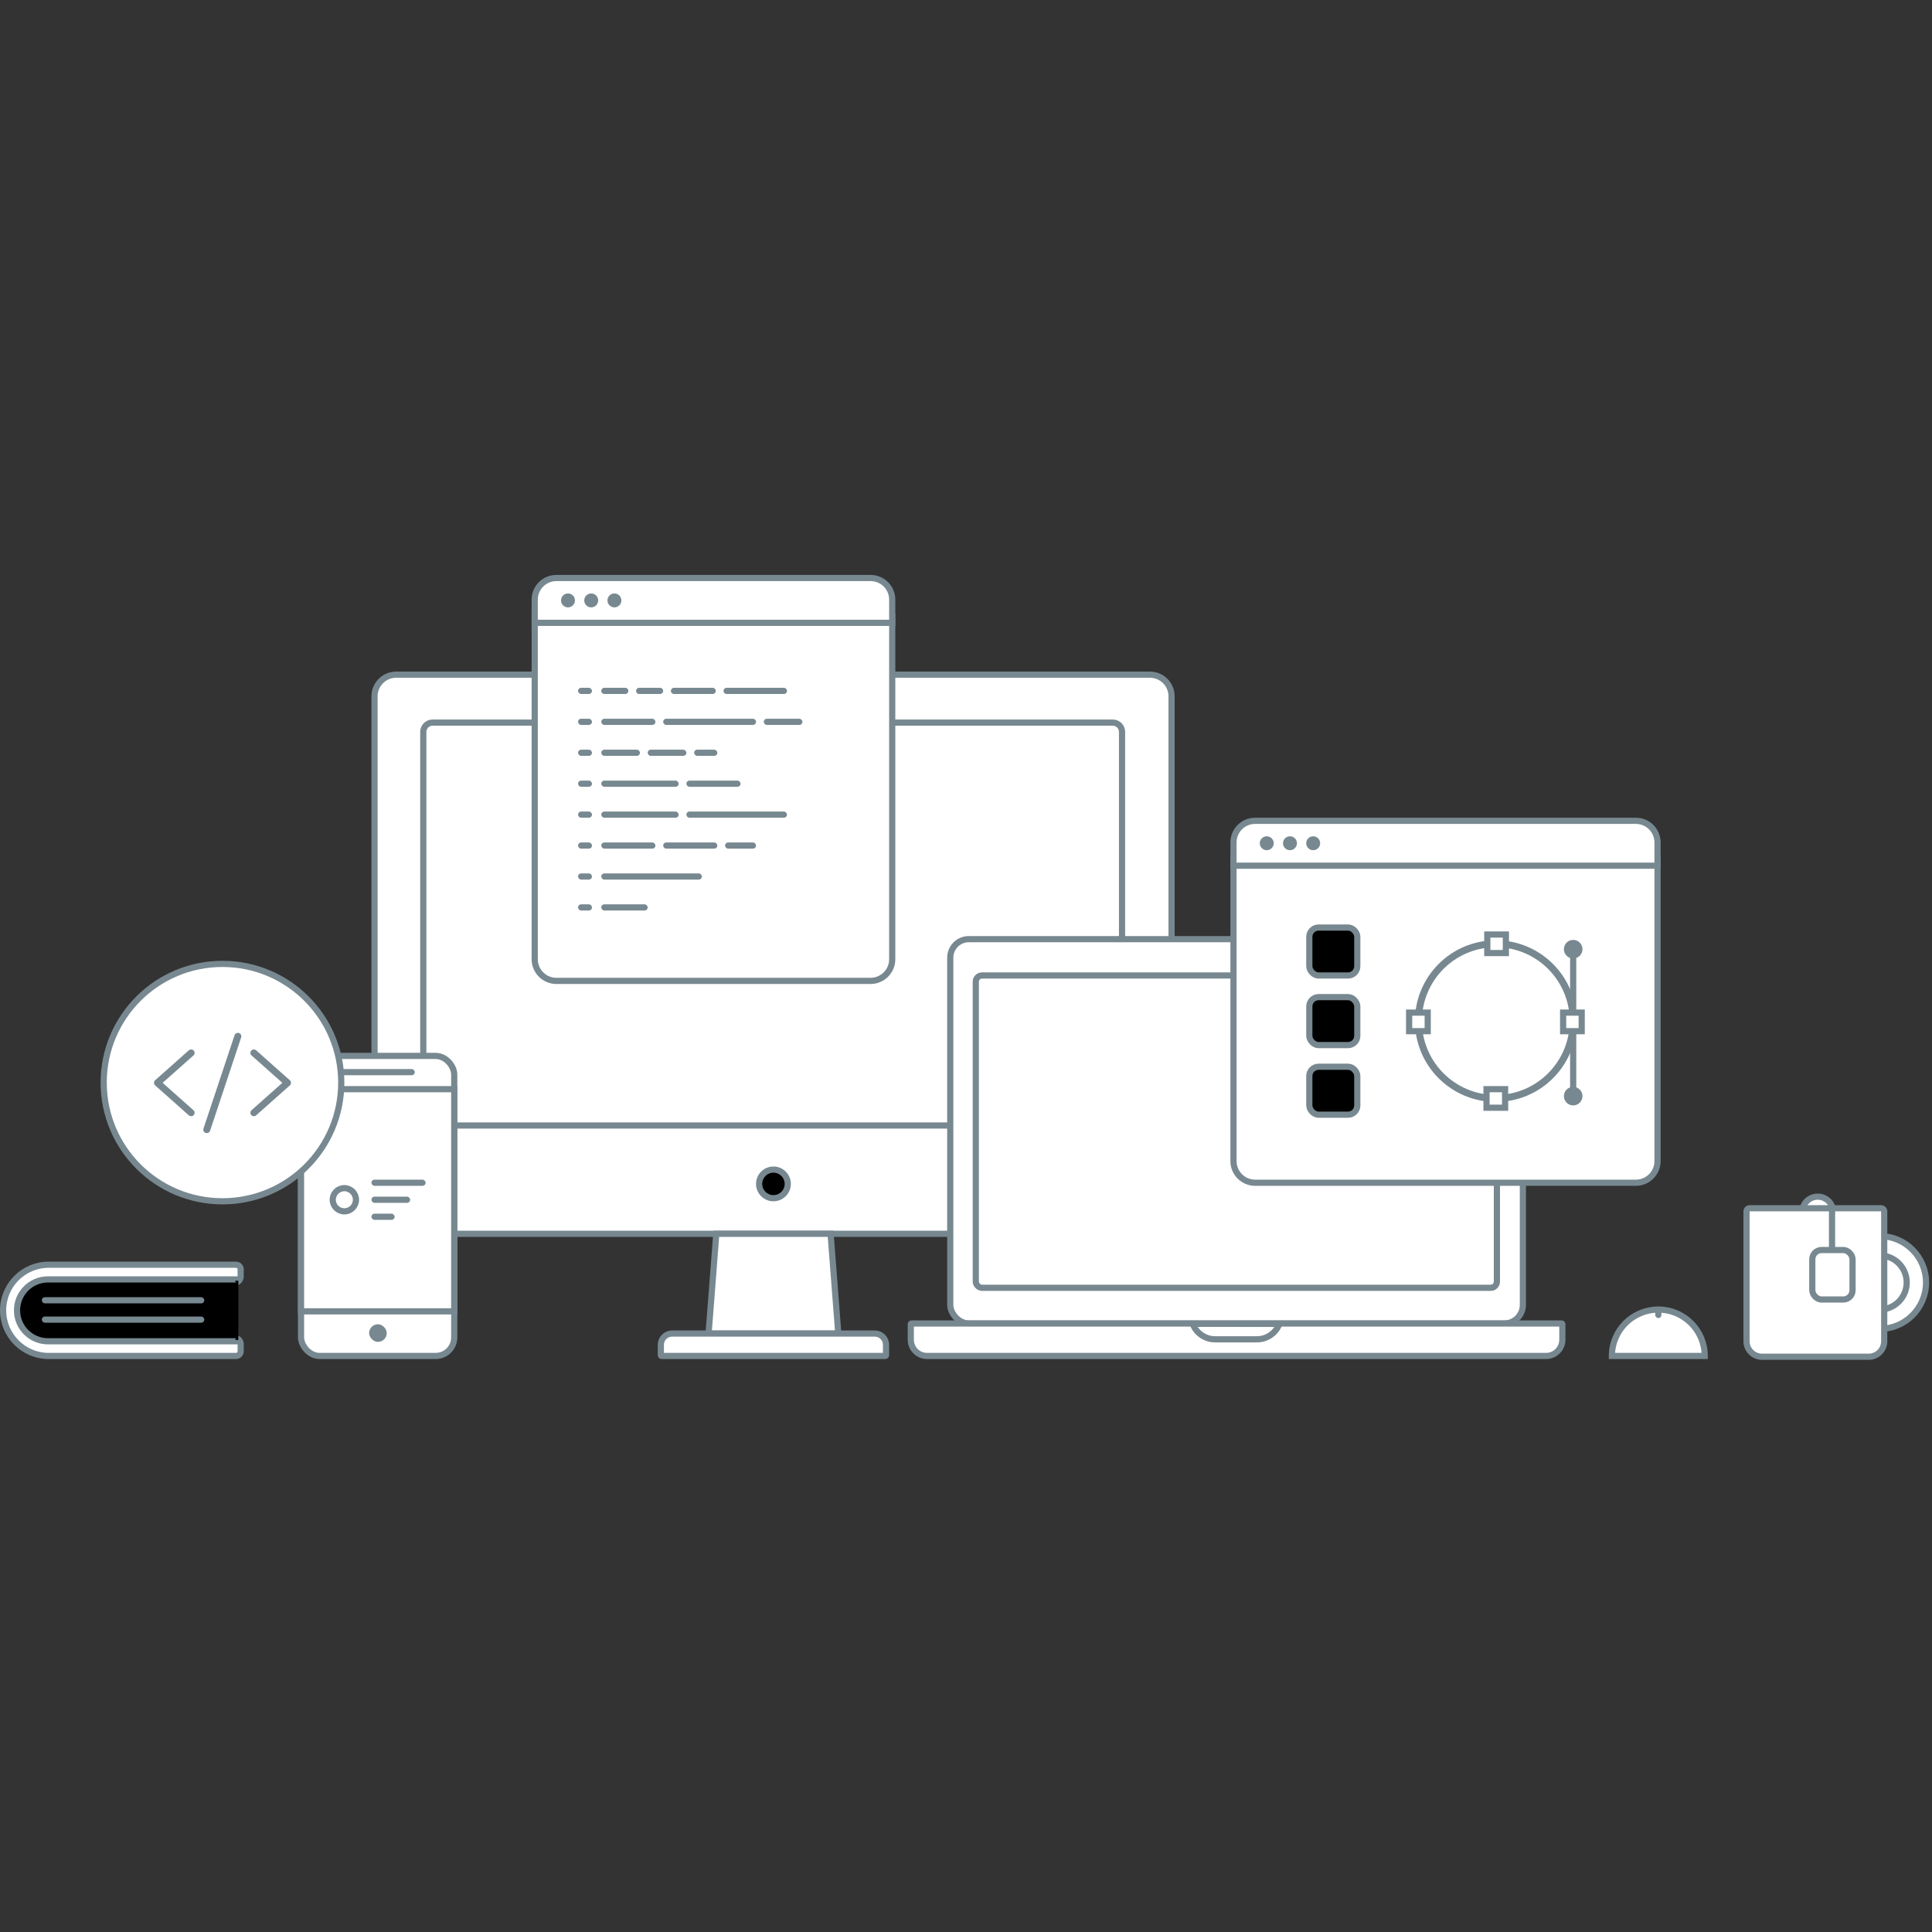 <svg id="SvgjsSvg1001" width="288" height="288" xmlns="http://www.w3.org/2000/svg" version="1.1" xmlns:xlink="http://www.w3.org/1999/xlink" xmlns:svgjs="http://svgjs.com/svgjs"><rect width="100%" height="100%" fill="#333333" stroke="none"/><defs id="SvgjsDefs1002"></defs><g id="SvgjsG1008"><svg xmlns="http://www.w3.org/2000/svg" width="288" height="288" viewBox="0 0 650 265"><g fill="none" fill-rule="evenodd" transform="translate(0 3)"><path fill="#ffffff" stroke="#778890" stroke-width="2.081" d="M126.008,38.765 C126.008,34.738 129.264,31.482 133.298,31.482 L386.872,31.482 C390.899,31.482 394.162,34.74 394.162,38.765 L394.162,212.307 C394.162,216.334 390.906,219.591 386.872,219.591 L133.298,219.591 C129.271,219.591 126.008,216.332 126.008,212.307 L126.008,38.765 Z" class="colorFFF svgShape colorStroke7510F7 svgStroke"></path><path fill="#ffffff" stroke="#778890" stroke-width="2.081" d="M142.41 50.737C142.41 49.012 143.813 47.613 145.536 47.613L374.374 47.613C376.103 47.613 377.5 49.004 377.5 50.737L377.5 180.042C377.5 181.766 376.097 183.166 374.374 183.166L145.536 183.166C143.807 183.166 142.41 181.774 142.41 180.042L142.41 50.737zM240.99 219.591L279.441 219.591 282.037 253.154 238.394 253.154 240.99 219.591z" class="colorFFF svgShape colorStroke7510F7 svgStroke"></path><path fill="#ffffff" stroke="#778890" stroke-width="2.081" d="M222.334,253.411 L222.334,256.927 C222.334,259.007 224.024,260.699 226.104,260.699 L294.326,260.699 C296.402,260.699 298.096,259.007 298.096,256.927 L298.096,253.411 C298.096,253.266 297.984,253.154 297.835,253.154 L222.596,253.154 C222.45,253.154 222.334,253.269 222.334,253.411 Z" transform="matrix(1 0 0 -1 0 513.853)" class="colorFFF svgShape colorStroke7510F7 svgStroke"></path><ellipse cx="260.215" cy="202.809" stroke="#778890" stroke-width="2.081" rx="4.816" ry="4.813" fill="#000000" class="color000 svgShape colorStroke7510F7 svgStroke"></ellipse><rect width="51.547" height="100.949" x="101.275" y="159.75" fill="#ffffff" stroke="#778890" stroke-width="2.081" rx="6.244" class="colorFFF svgShape colorStroke7510F7 svgStroke"></rect><path fill="#ffffff" stroke="#778890" stroke-width="2.081" d="M101.275,170.937 L152.822,170.937 L152.822,245.687 L101.275,245.687 L101.275,170.937 Z" class="colorFFF svgShape colorStroke7510F7 svgStroke"></path><rect width="24.733" height="2.081" x="114.812" y="164.173" fill="#778890" rx="1.041" class="color7510F7 svgShape"></rect><rect width="5.936" height="5.932" x="124.185" y="250.032" fill="#778890" rx="2.966" class="color7510F7 svgShape"></rect><ellipse cx="115.854" cy="208.143" fill="#ffffff" stroke="#778890" stroke-width="2.081" rx="3.905" ry="3.903" class="colorFFF svgShape colorStroke7510F7 svgStroke"></ellipse><rect width="18.224" height="2.081" x="124.966" y="201.378" fill="#778890" rx="1.041" class="color7510F7 svgShape"></rect><rect width="13.017" height="2.081" x="124.966" y="207.102" fill="#778890" rx="1.041" class="color7510F7 svgShape"></rect><rect width="7.81" height="2.081" x="124.966" y="212.826" fill="#778890" rx="1.041" class="color7510F7 svgShape"></rect><ellipse cx="74.849" cy="168.726" fill="#ffffff" stroke="#778890" stroke-width="2.081" rx="39.964" ry="39.937" class="colorFFF svgShape colorStroke7510F7 svgStroke"></ellipse><rect width="192.654" height="129.309" x="319.705" y="120.463" fill="#ffffff" stroke="#778890" stroke-width="2.081" rx="6.244" class="colorFFF svgShape colorStroke7510F7 svgStroke"></rect><path fill="#ffffff" stroke="#778890" stroke-width="2.081" d="M306.426,250.026 L306.426,255.235 C306.426,258.248 308.874,260.699 311.888,260.699 L520.176,260.699 C523.187,260.699 525.638,258.25 525.638,255.235 L525.638,250.026 C525.638,249.884 525.525,249.772 525.379,249.772 L306.685,249.772 C306.539,249.772 306.426,249.884 306.426,250.026 Z" class="colorFFF svgShape colorStroke7510F7 svgStroke"></path><path fill="#ffffff" stroke="#778890" stroke-width="2.081" d="M430.429,249.889 L401.27,249.888 C402.434,252.961 405.402,255.092 408.808,255.092 L422.891,255.092 C426.297,255.092 429.265,252.962 430.429,249.889 Z" class="colorFFF svgShape colorStroke7510F7 svgStroke"></path><rect width="175.32" height="105.073" x="328.295" y="132.691" fill="#ffffff" stroke="#778890" stroke-width="2.081" rx="2.081" class="colorFFF svgShape colorStroke7510F7 svgStroke"></rect><ellipse cx="254.358" cy="49.954" fill="#323a3e" rx="1.302" ry="1.301" class="color293347 svgShape"></ellipse><path fill="#ffffff" stroke="#778890" stroke-width="2.081" d="M179.899,11.968 L300.178,11.968 L300.178,127.228 C300.178,131.249 296.909,134.512 292.886,134.512 L187.191,134.512 C183.166,134.512 179.899,131.248 179.899,127.228 L179.899,11.968 Z" class="colorFFF svgShape colorStroke7510F7 svgStroke"></path><path fill="#ffffff" stroke="#778890" stroke-width="2.081" d="M179.899,6.238 C179.899,2.22 183.169,-1.041 187.191,-1.041 L292.886,-1.041 C296.913,-1.041 300.178,2.216 300.178,6.238 L300.178,14.05 L179.899,14.05 L179.899,6.238 Z" class="colorFFF svgShape colorStroke7510F7 svgStroke"></path><ellipse cx="191.094" cy="6.504" fill="#778890" rx="2.343" ry="2.342" class="color7510F7 svgShape"></ellipse><ellipse cx="198.904" cy="6.504" fill="#778890" rx="2.343" ry="2.342" class="color7510F7 svgShape"></ellipse><ellipse cx="206.714" cy="6.504" fill="#778890" rx="2.343" ry="2.342" class="color7510F7 svgShape"></ellipse><rect width="4.686" height="2.081" x="194.478" y="87.94" fill="#778890" rx="1.041" class="color7510F7 svgShape"></rect><rect width="4.686" height="2.081" x="194.478" y="35.905" fill="#778890" rx="1.041" class="color7510F7 svgShape"></rect><path fill="#778890" d="M203.329 35.905L210.36 35.905C210.935 35.905 211.401 36.371 211.401 36.945 211.401 37.52 210.935 37.986 210.36 37.986L203.329 37.986C202.754 37.986 202.288 37.52 202.288 36.945 202.288 36.371 202.754 35.905 203.329 35.905zM215.045 35.905L222.075 35.905C222.65 35.905 223.116 36.371 223.116 36.945 223.116 37.52 222.65 37.986 222.075 37.986L215.045 37.986C214.47 37.986 214.004 37.52 214.004 36.945 214.004 36.371 214.47 35.905 215.045 35.905zM226.76 35.905L239.779 35.905C240.354 35.905 240.82 36.371 240.82 36.945 240.82 37.52 240.354 37.986 239.779 37.986L226.76 37.986C226.186 37.986 225.72 37.52 225.72 36.945 225.72 36.371 226.186 35.905 226.76 35.905zM244.464 35.905L263.731 35.905C264.305 35.905 264.771 36.371 264.771 36.945 264.771 37.52 264.305 37.986 263.731 37.986L244.464 37.986C243.889 37.986 243.423 37.52 243.423 36.945 243.423 36.371 243.889 35.905 244.464 35.905z" class="color7510F7 svgShape"></path><rect width="4.686" height="2.081" x="194.478" y="46.312" fill="#778890" rx="1.041" class="color7510F7 svgShape"></rect><rect width="4.686" height="2.081" x="194.478" y="56.719" fill="#778890" rx="1.041" class="color7510F7 svgShape"></rect><rect width="4.686" height="2.081" x="194.478" y="67.126" fill="#778890" rx="1.041" class="color7510F7 svgShape"></rect><rect width="4.686" height="2.081" x="194.478" y="77.533" fill="#778890" rx="1.041" class="color7510F7 svgShape"></rect><rect width="4.686" height="2.081" x="194.478" y="98.348" fill="#778890" rx="1.041" class="color7510F7 svgShape"></rect><rect width="4.686" height="2.081" x="194.478" y="108.755" fill="#778890" rx="1.041" class="color7510F7 svgShape"></rect><rect width="18.224" height="2.081" x="202.288" y="46.312" fill="#778890" rx="1.041" class="color7510F7 svgShape"></rect><rect width="31.241" height="2.081" x="223.116" y="46.312" fill="#778890" rx="1.041" class="color7510F7 svgShape"></rect><rect width="13.017" height="2.081" x="256.961" y="46.312" fill="#778890" rx="1.041" class="color7510F7 svgShape"></rect><rect width="13.017" height="2.081" x="202.288" y="56.719" fill="#778890" rx="1.041" class="color7510F7 svgShape"></rect><rect width="13.017" height="2.081" x="217.909" y="56.719" fill="#778890" rx="1.041" class="color7510F7 svgShape"></rect><rect width="7.81" height="2.081" x="233.53" y="56.719" fill="#778890" rx="1.041" class="color7510F7 svgShape"></rect><rect width="26.035" height="2.081" x="202.288" y="67.126" fill="#778890" rx="1.041" class="color7510F7 svgShape"></rect><rect width="18.224" height="2.081" x="230.926" y="67.126" fill="#778890" rx="1.041" class="color7510F7 svgShape"></rect><rect width="26.035" height="2.081" x="202.288" y="77.533" fill="#778890" rx="1.041" class="color7510F7 svgShape"></rect><rect width="33.845" height="2.081" x="230.926" y="77.533" fill="#778890" rx="1.041" class="color7510F7 svgShape"></rect><rect width="18.224" height="2.081" x="202.288" y="87.94" fill="#778890" rx="1.041" class="color7510F7 svgShape"></rect><rect width="18.224" height="2.081" x="223.116" y="87.94" fill="#778890" rx="1.041" class="color7510F7 svgShape"></rect><rect width="10.414" height="2.081" x="243.944" y="87.94" fill="#778890" rx="1.041" class="color7510F7 svgShape"></rect><rect width="33.845" height="2.081" x="202.288" y="98.348" fill="#778890" rx="1.041" class="color7510F7 svgShape"></rect><rect width="15.621" height="2.081" x="202.288" y="108.755" fill="#778890" rx="1.041" class="color7510F7 svgShape"></rect><path fill="#ffffff" stroke="#778890" stroke-width="2.081" d="M414.991,93.664 L557.659,93.664 L557.659,195.143 C557.659,199.163 554.4,202.419 550.374,202.419 L422.277,202.419 C418.256,202.419 414.991,199.157 414.991,195.143 L414.991,93.664 Z" class="colorFFF svgShape colorStroke7510F7 svgStroke"></path><path fill="#ffffff" stroke="#778890" stroke-width="2.081" d="M414.991,87.934 C414.991,83.913 418.251,80.655 422.277,80.655 L550.374,80.655 C554.398,80.655 557.659,83.912 557.659,87.934 L557.659,95.746 L414.991,95.746 L414.991,87.934 Z" class="colorFFF svgShape colorStroke7510F7 svgStroke"></path><ellipse cx="426.186" cy="88.201" fill="#778890" rx="2.343" ry="2.342" class="color7510F7 svgShape"></ellipse><ellipse cx="433.996" cy="88.201" fill="#778890" rx="2.343" ry="2.342" class="color7510F7 svgShape"></ellipse><ellipse cx="441.806" cy="88.201" fill="#778890" rx="2.343" ry="2.342" class="color7510F7 svgShape"></ellipse><ellipse cx="503.248" cy="148.042" fill="#ffffff" stroke="#778890" stroke-width="2.342" rx="26.035" ry="26.018" class="colorFFF svgShape colorStroke7510F7 svgStroke"></ellipse><path fill="#ffffff" stroke="#778890" stroke-width="2.081" d="M500.383 118.902L500.383 125.146 506.633 125.146 506.633 118.902 500.383 118.902zM500.123 170.937L500.123 177.182 506.373 177.182 506.373 170.937 500.123 170.937zM474.089 145.18L474.089 151.424 480.338 151.424 480.338 145.18 474.089 145.18zM525.897 145.18L525.897 151.424 532.147 151.424 532.147 145.18 525.897 145.18z" class="colorFFF svgShape colorStroke7510F7 svgStroke"></path><line x1="529.282" x2="529.282" y1="124.626" y2="144.139" stroke="#778890" stroke-linecap="square" stroke-width="2.081" class="colorStroke7510F7 svgStroke"></line><line x1="529.282" x2="529.282" y1="151.944" y2="171.458" stroke="#778890" stroke-linecap="square" stroke-width="2.081" class="colorStroke7510F7 svgStroke"></line><ellipse cx="529.282" cy="123.845" fill="#778890" rx="3.124" ry="3.122" class="color7510F7 svgShape"></ellipse><ellipse cx="529.282" cy="173.279" fill="#778890" rx="3.124" ry="3.122" class="color7510F7 svgShape"></ellipse><g fill="#ffffff" stroke="#778890" stroke-width="2.081" transform="translate(439.463 115.52)" class="colorFFF svgShape colorStroke7510F7 svgStroke"><rect width="16.143" height="16.131" x="1.041" y="1.041" rx="3.122" fill="#000000" class="color000 svgShape"></rect><rect width="16.143" height="16.131" x="1.041" y="24.457" rx="3.122" fill="#000000" class="color000 svgShape"></rect><rect width="16.143" height="16.131" x="1.041" y="47.873" rx="3.122" fill="#000000" class="color000 svgShape"></rect></g><ellipse cx="632.379" cy="235.982" fill="#ffffff" stroke="#778890" stroke-width="2.081" rx="15.621" ry="15.611" class="colorFFF svgShape colorStroke7510F7 svgStroke"></ellipse><ellipse cx="632.379" cy="235.982" fill="#ffffff" stroke="#778890" stroke-width="2.081" rx="9.112" ry="9.106" class="colorFFF svgShape colorStroke7510F7 svgStroke"></ellipse><ellipse cx="611.552" cy="212.306" fill="#ffffff" stroke="#778890" stroke-width="2.081" rx="5.207" ry="5.204" class="colorFFF svgShape colorStroke7510F7 svgStroke"></ellipse><path fill="#ffffff" stroke="#778890" stroke-width="2.081" d="M588.64,211.005 C588.065,211.005 587.599,211.471 587.599,212.046 L587.599,255.756 C587.599,258.63 589.929,260.959 592.803,260.959 L628.72,260.959 C631.594,260.959 633.924,258.63 633.924,255.756 L633.924,212.046 C633.924,211.471 633.458,211.005 632.883,211.005 L588.64,211.005 Z" class="colorFFF svgShape colorStroke7510F7 svgStroke"></path><rect width="13.539" height="16.651" x="609.729" y="225.055" fill="#ffffff" stroke="#778890" stroke-width="2.081" rx="3.122" class="colorFFF svgShape colorStroke7510F7 svgStroke"></rect><line x1="616.368" x2="616.368" y1="211.395" y2="223.233" stroke="#778890" stroke-linecap="square" stroke-width="2.081" class="colorStroke7510F7 svgStroke"></line><path fill="#ffffff" stroke="#778890" stroke-width="2.081" d="M557.92,260.699 C566.548,260.699 573.541,260.699 573.541,260.699 C573.541,252.078 566.548,245.088 557.92,245.088 C549.293,245.088 542.3,252.078 542.3,260.699 C542.3,260.699 549.293,260.699 557.92,260.699 Z" class="colorFFF svgShape colorStroke7510F7 svgStroke"></path><rect width="2.083" height="3.382" x="556.879" y="244.568" fill="#778890" rx="1.041" class="color7510F7 svgShape"></rect><path fill="#ffffff" stroke="#778890" stroke-width="2.081" d="M16.391,229.998 C7.913,229.998 1.041,236.871 1.041,245.349 C1.041,253.827 7.913,260.699 16.391,260.699 L79.407,260.699 C80.269,260.699 80.968,260 80.968,259.138 L80.968,256.722 C80.968,255.63 80.124,254.723 79.034,254.646 C71.88,254.138 68.081,250.995 68.081,245.349 C68.081,239.702 71.88,236.559 79.034,236.051 C80.124,235.974 80.968,235.067 80.968,233.975 L80.968,231.559 C80.968,230.697 80.269,229.998 79.407,229.998 L16.391,229.998 Z" class="colorFFF svgShape colorStroke7510F7 svgStroke"></path><path stroke="#778890" stroke-width="2.081" d="M80.186,255.3 C80.186,255.552 79.982,255.756 79.73,255.756 L79.73,255.756 L72.353,255.756 L16.141,255.756 C10.39,255.756 5.728,251.096 5.728,245.349 C5.728,239.601 10.39,234.941 16.141,234.941 L72.353,234.941 L79.73,234.941 L79.73,234.941 C79.982,234.941 80.186,235.146 80.186,235.397" fill="#000000" class="color000 svgShape colorStroke7510F7 svgStroke"></path><rect width="54.673" height="2.081" x="14.059" y="240.926" fill="#778890" rx="1.041" class="color7510F7 svgShape"></rect><rect width="54.673" height="2.081" x="14.059" y="247.43" fill="#778890" rx="1.041" class="color7510F7 svgShape"></rect><path fill="#778890" fill-rule="nonzero" d="M65.127 178.055C63.849 176.92 62.571 175.785 61.294 174.65 59.257 172.843 57.227 171.03 55.191 169.223 54.724 168.812 54.258 168.395 53.797 167.983 53.797 168.528 53.797 169.078 53.797 169.622 55.074 168.487 56.352 167.352 57.63 166.217 59.666 164.41 61.696 162.597 63.732 160.79 64.199 160.379 64.666 159.962 65.127 159.551 65.582 159.145 65.576 158.317 65.127 157.912 64.642 157.466 63.966 157.477 63.475 157.912 62.198 159.047 60.92 160.182 59.642 161.317 57.606 163.124 55.576 164.937 53.54 166.744 53.073 167.155 52.607 167.572 52.146 167.983 51.696 168.383 51.696 169.223 52.146 169.622 53.423 170.758 54.701 171.893 55.979 173.028 58.015 174.835 60.045 176.648 62.081 178.455 62.548 178.866 63.015 179.283 63.475 179.694 63.931 180.1 64.683 180.175 65.127 179.694 65.535 179.254 65.611 178.489 65.127 178.055L65.127 178.055zM84.583 159.554C85.86 160.689 87.138 161.824 88.416 162.959 90.452 164.766 92.482 166.579 94.518 168.386 94.985 168.797 95.452 169.214 95.912 169.625 95.912 169.081 95.912 168.531 95.912 167.986 94.635 169.121 93.357 170.256 92.079 171.392 90.043 173.199 88.013 175.011 85.977 176.818 85.51 177.23 85.043 177.647 84.583 178.058 84.128 178.463 84.133 179.291 84.583 179.697 85.067 180.143 85.744 180.131 86.234 179.697 87.511 178.562 88.789 177.427 90.067 176.291 92.103 174.484 94.133 172.672 96.169 170.865 96.636 170.453 97.103 170.036 97.563 169.625 98.013 169.226 98.013 168.386 97.563 167.986 96.286 166.851 95.008 165.716 93.73 164.581 91.694 162.774 89.664 160.961 87.628 159.154 87.161 158.743 86.695 158.326 86.234 157.914 85.779 157.509 85.026 157.434 84.583 157.914 84.174 158.355 84.098 159.119 84.583 159.554L84.583 159.554zM70.694 184.876C71.044 183.833 71.388 182.791 71.738 181.742 72.572 179.235 73.407 176.733 74.241 174.225 75.244 171.202 76.248 168.184 77.257 165.161 78.126 162.549 78.996 159.937 79.865 157.325 80.279 156.056 80.746 154.794 81.131 153.508 81.137 153.491 81.143 153.473 81.148 153.456 81.341 152.883 80.927 152.164 80.332 152.031 79.69 151.886 79.101 152.222 78.896 152.842 78.546 153.885 78.202 154.927 77.852 155.975 77.018 158.483 76.184 160.985 75.349 163.493 74.346 166.516 73.342 169.534 72.333 172.557 71.464 175.169 70.595 177.781 69.725 180.393 69.311 181.656 68.844 182.918 68.459 184.204 68.453 184.221 68.448 184.239 68.442 184.256 68.249 184.829 68.663 185.548 69.259 185.681 69.9 185.826 70.49 185.49 70.694 184.876L70.694 184.876z" class="color7510F7 svgShape"></path></g></svg></g></svg>